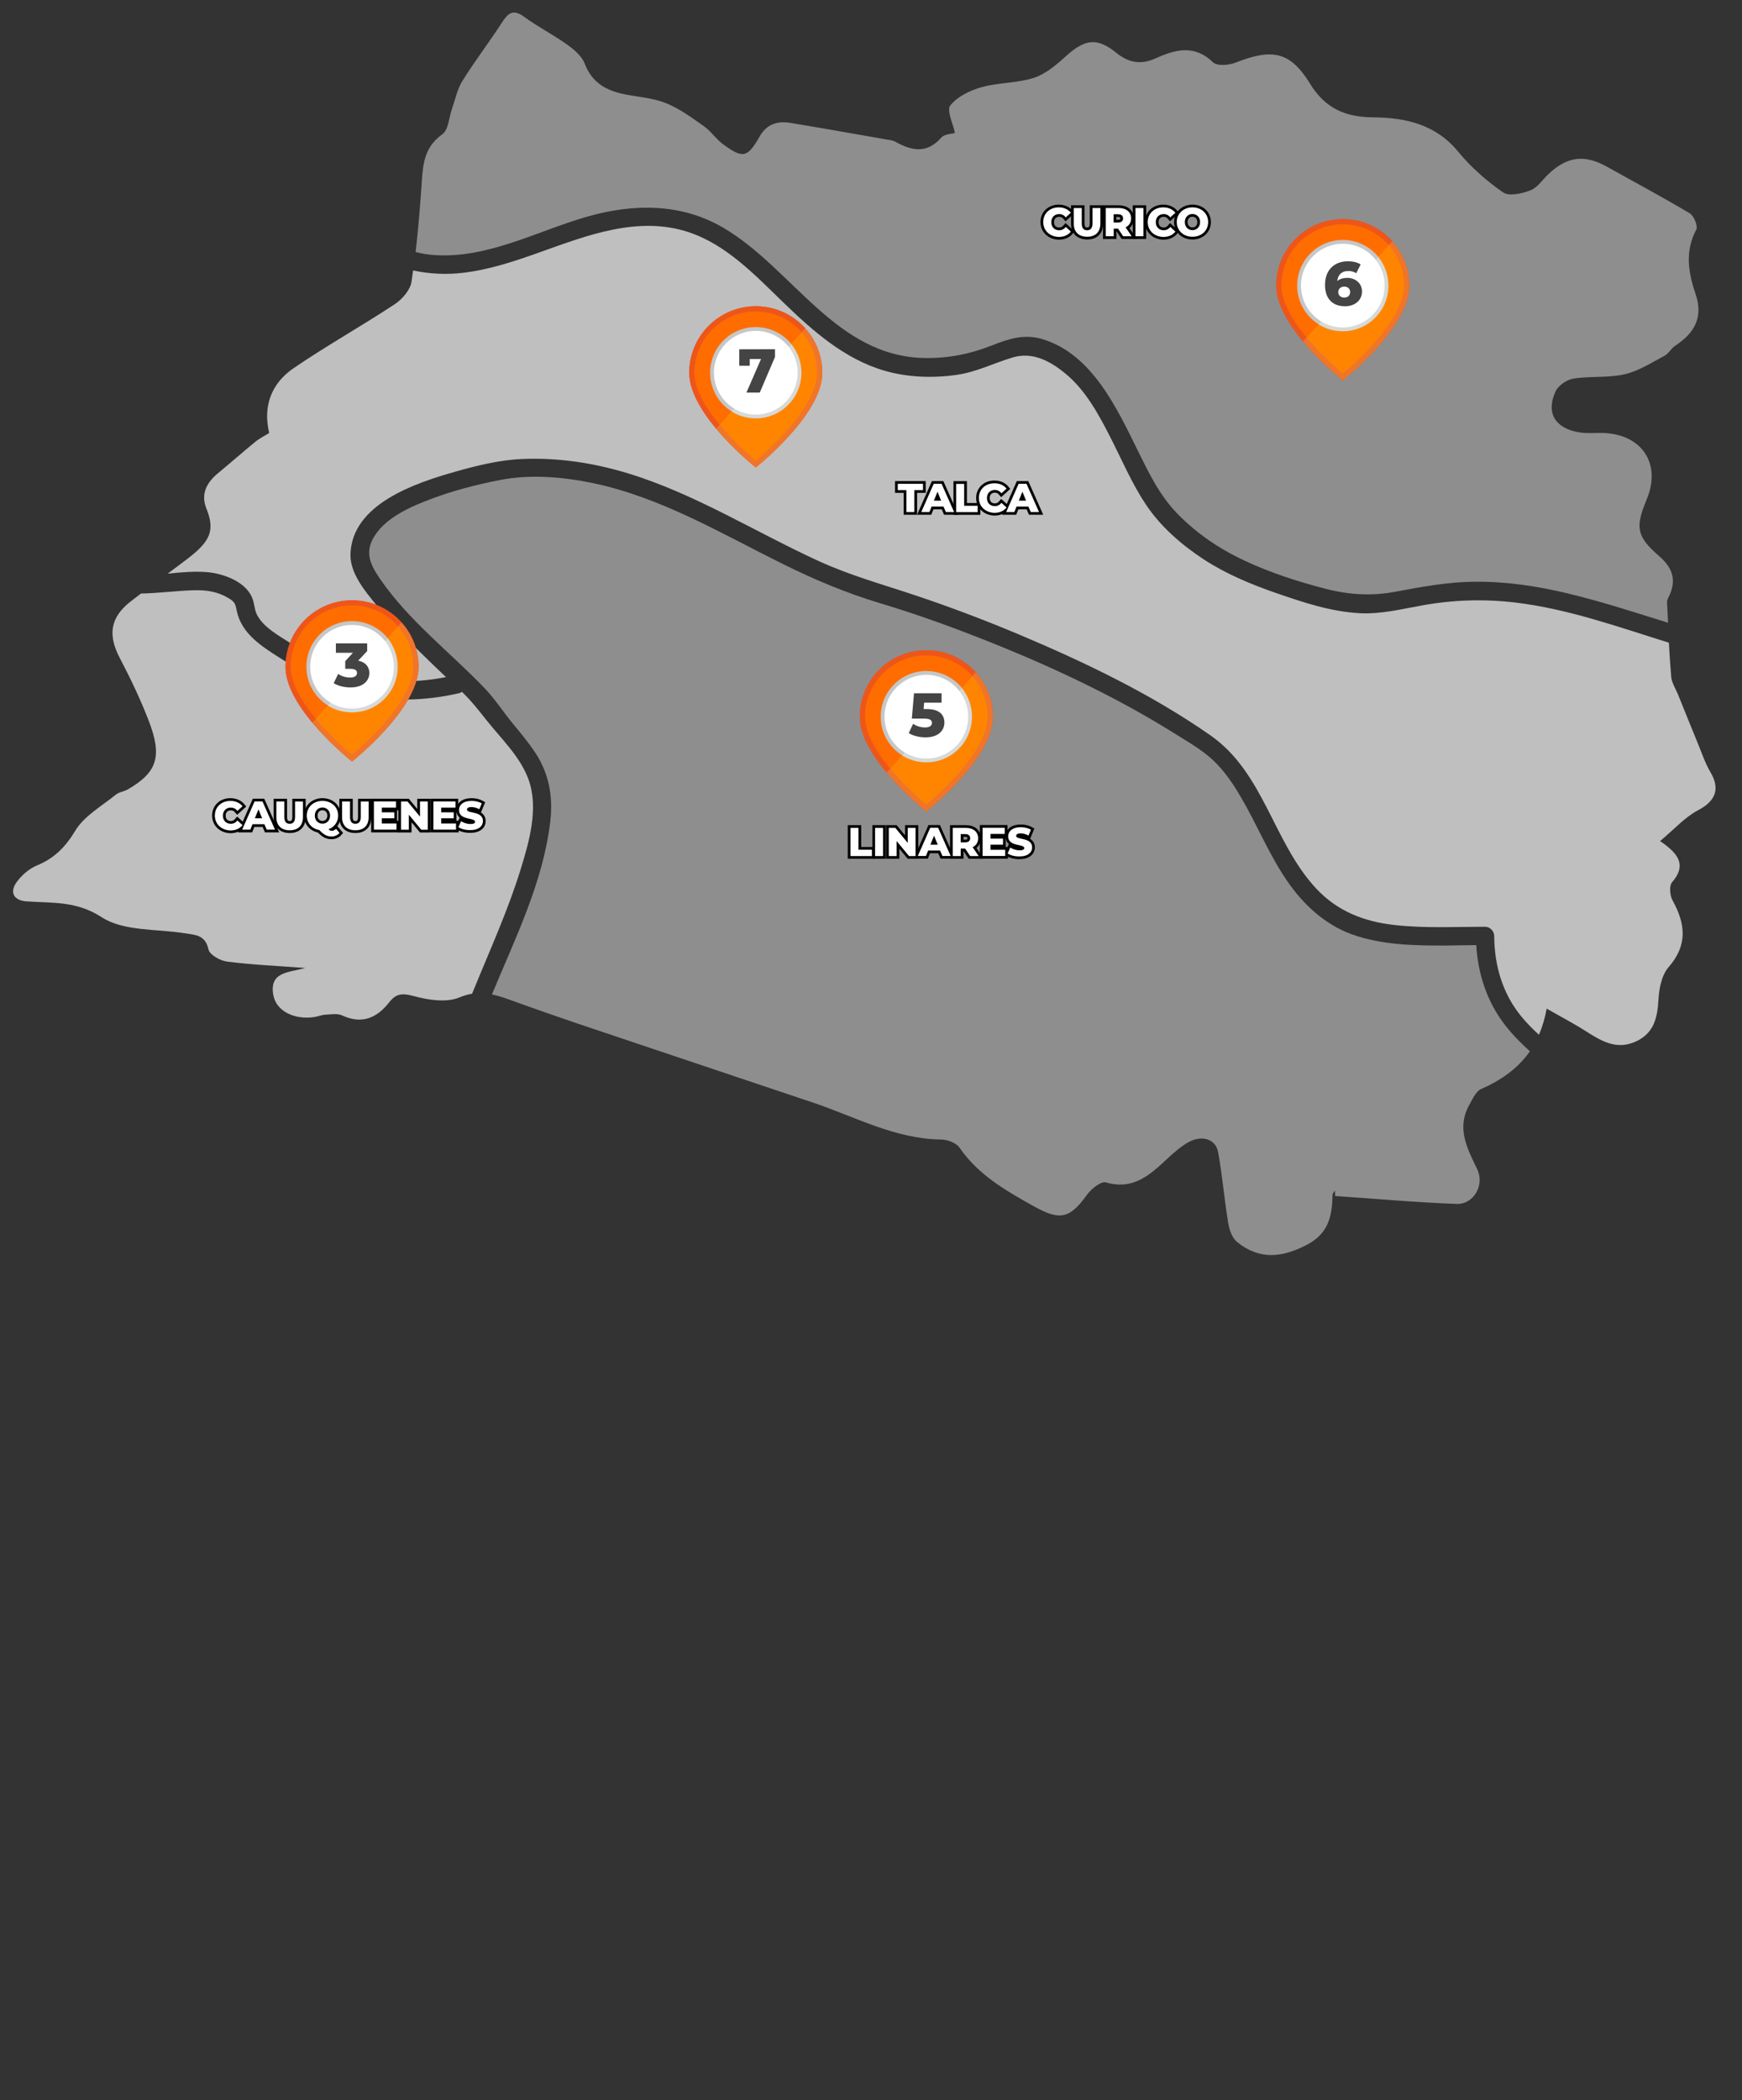 <?xml version="1.0" encoding="utf-8"?>
<!-- Generator: Adobe Illustrator 24.0.0, SVG Export Plug-In . SVG Version: 6.00 Build 0)  -->
<svg version="1.1" id="Capa_1" xmlns="http://www.w3.org/2000/svg" xmlns:xlink="http://www.w3.org/1999/xlink" x="0px" y="0px"
	 viewBox="0 0 1920 2314" style="enable-background:new 0 0 1920 2314;" xml:space="preserve">
<rect x="0" y="0" width="1920" height="2314" fill="#333333" stroke="none"/>
<style type="text/css">
	.st0{fill:#8E8E8E;}
	.st1{fill:#BFBFBF;}
	.st2{fill:#D4353F;}
	.st3{fill:#FF6D00;}
	.st4{fill:#FF8500;}
	.st5{fill:#D7D9D9;}
	.st6{fill:#C5C7C8;}
	.st7{fill:#FFFFFF;}
	.st8{opacity:0.4;fill:#DA5D68;enable-background:new    ;}
	.st9{opacity:0.4;fill:#D4353F;enable-background:new    ;}
	.st10{fill:#444444;}
	.st11{enable-background:new    ;}
	.st12{fill:none;stroke:#000000;stroke-width:6;stroke-miterlimit:10;}
</style>
<path class="st0" d="M1659.5,1130.4c-20.4-26-30.4-56.5-32.4-89c-11.6,0.1-23.3,0.4-34.9,0.5c-33.9,0.1-70-0.7-102.3-12.4
	c-29.9-10.8-53.9-33.3-71.6-59.3c-19.9-29.1-33.1-62.2-51-92.5c-8.3-14.2-17.7-28-29.6-39.4c-12.2-11.7-28-20.6-42.3-29.6
	c-68.7-43-143.1-77.4-218.5-106.8c-35.3-13.8-71.1-26.5-107.5-37.4c-36.9-11.1-71.7-25.8-106.3-42.9
	C795,587.9,728.5,548,653.3,532.3c-33.3-6.9-69.1-9.9-102.6-3.3c-25.4,5-50.7,11.4-75,20.6c-22.2,8.3-49.4,19.9-62.7,40.7
	c-11.3,17.6-5.5,31.1,5.9,47.6c31.5,46,76.8,80.4,115.1,120.3c11.5,12,21,26.7,31.6,39.6c8.6,10.4,17.3,20.8,24.7,32.1
	c14.9,22.8,19.4,48.4,16.2,75.3c-7.9,67-38.5,128.3-64.3,190.6c9.4,1.9,18.6,5.5,28.3,9c44,15.9,88.5,30.6,132.9,45.5
	c64.3,21.7,128.8,43.1,193.1,64.8c46.3,15.6,90,39.9,140.7,40.5c6.9,0.1,16.7,3.7,20.3,8.9c20.7,30.1,50.8,47.3,81.6,64.5
	c29,16.2,39.8,14.3,59.2-12.8c4.6-6.4,15.4-14.9,20.7-13.3c30.6,8.9,49.1-8.9,68.3-26.8c7.2-6.6,14.8-13.3,23.3-17.9
	c14.7-7.8,29.5-2.8,32,11.4c4.7,25.8,6.8,52.1,11.1,78c1.2,7.4,4.3,16.4,9.6,20.8c24.8,20.3,50.3,17.5,77.9,2.8
	c23.5-12.6,27-31.9,27.5-54.4c0-1.7,1.7-3.3,2.6-5c0.1,2,0.2,4.1,0.3,6.1c44.7,3,89.3,7.1,134,8.7c18.4,0.6,31.1-20.6,22.5-38.3
	c-11.2-23.3-23-45.3-8.6-71c3.5-6.3,7.1-14.6,12.8-17.2c22.4-9.9,40.9-22.9,53.9-41.7C1676.7,1149.8,1667.5,1140.6,1659.5,1130.4z"
	/>
<path class="st1" d="M1885.2,850.8c-5.9-10-9.6-21.4-14.1-32.2c-7.3-17.7-14.4-35.5-21.6-53.3c-2.6-6.4-6.9-12.8-7.5-19.4
	c-1.1-12.5-1.9-25.1-2.6-37.7c-55.8-17.4-111.4-37.4-169.5-44.3c-33.8-4-67.8-3-101.3,3c-23.2,4.1-46,10-69.7,8.8
	c-31.7-1.6-62.5-11.9-92.3-22.2c-27.8-9.6-55.3-21.1-80-37.2c-24.4-16-47.6-36.2-63.8-60.6c-15.3-23-26.2-48.8-38.7-73.3
	c-12.9-25.3-27.3-52.1-49.5-70.5c-16.9-14-36.5-24.6-58.5-18c-21,6.3-39.9,16.1-61.9,19.2c-26.2,3.7-53.8,2.8-79.2-4.6
	c-44.5-12.9-79.4-44.1-112-75.6c-30.8-29.8-62.4-63.3-104.1-77.1c-55.3-18.3-111.4,3.4-163.5,22c-27.7,9.9-55.6,19.3-84.9,22.8
	c-18.8,2.2-37.2,1.3-55.2-2.6c-0.6,4.1-1.1,8.2-1.7,12.3c-1.3,9.1-10.2,19.4-18.5,24.9c-36.7,24.2-75.2,45.7-111.5,70.5
	c-24.4,16.7-34,41.7-26.9,71.4c-5.1,3.2-10.8,6-15.5,9.9c-13.8,11.3-27.2,23.1-41,34.5c-12.6,10.4-19.1,23.1-12.7,38.9
	c9.7,24.1,4.3,36.1-20.7,55.2c-7.3,5.6-14.6,11-22,16.5c14.3-1.4,28.7-2.8,42.9-1.7c18.5,1.4,45,10.9,51.1,30.7
	c1.9,6.1,1.9,12.3,5.3,17.9c7.6,12.8,21.9,20.6,34,28.4c26,16.6,53.7,30.9,83.8,38.1c29.6,7.1,60,6.4,89.7,0.6
	c-4.2-4-8.3-7.9-12.5-11.9c-22.2-21.4-44.4-43.2-63.9-67.1c-12.7-15.6-29.7-35.4-28.9-56.9c2-54.8,71.1-77.8,115-90.3
	c23.9-6.8,48.8-13,73.7-14.1c39.8-1.8,79.6,4.3,117.6,15.9c74,22.7,139.9,64.6,209.9,96.6c34.7,15.9,70.8,25.8,106.9,37.9
	c38,12.7,75.4,26.9,112.4,42.4c73.5,30.9,146.6,65.9,212.2,111.6c59.2,41.2,69.2,117.9,116.6,168.8c23.5,25.2,52.9,36.6,86.6,40.3
	c33.1,3.7,66.3,1.9,99.5,1.9c5.6,0,10.1,4.7,10.2,10.2c0.2,32.4,9.1,63.4,29.9,88.7c6,7.2,12.5,13.9,19.4,20.1
	c3.7-8.6,6.6-18.1,8.5-28.8c15.5,8.9,30,16.4,43.7,25.2c17,10.8,33.6,20.7,54.7,11c20.5-9.5,23.7-26.8,24.9-47
	c0.7-12,3.7-26.5,11.2-35c21.3-24.5,18.4-47.8,4.2-73.6c-2.9-5.3-3.8-16-0.5-19.8c15.3-17.8,9.1-30.4-13.2-45.4
	c15.6-13,27.2-26.2,41.7-33.9C1890.7,882.8,1896.3,869.6,1885.2,850.8z"/>
<path class="st1" d="M535.5,792.7c-8.5-10.8-16.5-20.9-26.4-30.4c-1,0.8-2.3,1.4-3.8,1.7c-36.8,8.3-74.5,9.7-111.3,0.3
	c-30.7-7.8-59.3-22.5-85.8-39.5c-20.3-12.9-42.2-26.8-47.3-52c-1.4-7.2-2.1-9.7-9-13.7c-12.3-7.3-23.9-9-37.8-8.7
	c-19.5,0.5-39.2,3.3-58.7,3.6c-3.8,2.9-7.7,5.8-11.5,8.8c-22.6,17.8-25.1,37-11.9,62.2c11.7,22.3,22.6,45.1,31.7,68.6
	c15.5,39.9,9.7,57.3-22.7,76.2c-4.2,2.4-9.8,2.9-13.4,5.9C112,888.3,92.8,899.1,83,915.3c-10.9,18.1-23.1,30.4-42.2,38.3
	c-8.5,3.5-16.6,10.5-22.1,17.9c-8.7,11.7-3.6,20.7,10.4,21.7c28.4,2.1,54.8-0.8,83,17.5c24,15.6,60.2,12.7,91.1,17.6
	c11.9,1.9,23.1,1.6,26.6,18c1.3,5.8,13,12.4,20.6,13.3c27.4,3.5,55.1,4.7,86,7c-18.5,5.3-39.6,4-35.2,29.7
	c3,17.4,22.5,27.7,45.1,24.4c4.2-0.6,8.2-2.4,12.3-2.6c6.2-0.3,13.3-1.6,18.5,0.8c21.8,10.1,38.3,2.8,51.8-14.4
	c7.7-9.8,14.4-10.3,26.8-7c16.2,4.4,36.4,7.6,50.8,1.5c4.8-2,9.4-3.3,13.8-4c0.6-1.5,1.2-3.1,1.9-4.6
	c17.8-43.6,37.4-86.6,51.4-131.7c9.5-30.7,20.3-67.5,9.1-99.3C573.8,834,551.9,813.5,535.5,792.7z"/>
<path class="st0" d="M479.4,281.1c58.7,3.8,112.9-26.7,167.9-42.4c50.7-14.5,103.4-15,149.8,12.2c76.7,44.9,124,142.3,222.6,143.6
	c26.2,0.3,49.6-4.4,73.9-14c17.6-7,35-12.6,54-7.2c55.6,15.9,83.3,76.2,106.6,123.5c12,24.3,23.8,48.8,42.8,68.5
	c21.4,22.2,46.7,39.4,74.6,52.4c28.5,13.4,59.4,23.4,89.9,31.2c25.7,6.6,50.6,8,76.7,3.1c29.1-5.5,57.9-10.8,87.6-11
	c34.3-0.3,68.4,4.8,101.7,12.8c37.5,8.9,74.2,21,111,32.4c-0.4-7.6-0.8-15.1-1.1-22.7c-0.1-2.6,1.6-5.3,2.8-7.9
	c7.8-17.3,2.7-30.4-11.4-42.7c-25.1-21.8-26.7-31.8-13.8-62.7c16.3-39-5.1-71.7-48-73.1c-9.1-0.3-18.4,0.8-27.3-0.8
	c-26-4.7-35.9-21.6-25.2-45c3-6.5,12.4-13,19.7-14.1c18.6-3,38.2-0.6,56.4-4.8c15.4-3.5,29.6-12.8,43.9-20.3
	c4.7-2.5,7.5-8.4,12.1-11.3c22.3-14.6,30.5-32.5,22.3-56.6s-12-47.2,0.7-71.2c2-3.9-2.5-15.1-7.1-17.9c-29.9-17.8-60.6-34.2-91-51.2
	c-24.9-13.9-43.7-11.8-64.5,7.6c-6.7,6.2-12.2,15.1-20.1,18.2c-9.3,3.6-23.6,6.9-30.2,2.3c-18.1-12.5-35.3-27.6-49.3-44.6
	c-24.9-30.5-58.2-37.8-94.1-38.1c-30.4-0.3-52.5-9.6-69.4-37.1c-22-35.8-42-39-82-23.2c-7.4,2.9-20.4,4-24.9-0.3
	c-20.9-20.2-41.9-14-63.8-4.2c-15.6,6.9-28.8,5-42.7-6.2c-21.9-17.8-35.3-15.1-57,4.8c-10.1,9.2-21.7,18.8-34.4,22.8
	c-18.4,5.8-38.7,5-57.3,10.2c-12.6,3.5-26.6,10.3-34.4,20.1c-4.3,5.3,3,19.9,5.1,30.3c-3.5,1.1-11.5,1.1-15,5.1
	c-16,18.2-32.8,14.6-50.8,4.5c-2.9-1.6-6.7-1.9-10.2-2.5c-35.1-6.1-70.2-12.4-105.4-18.2c-14.2-2.3-26.1,1.3-33.9,15.1
	c-13.3,23.4-18.4,24.5-40.3,8.4c-7.8-5.7-13.3-14.4-21.2-19.9c-13.3-9.4-26.7-19.3-41.6-25.3c-14-5.7-30-6.7-45.1-9.7
	c-20.4-4-36.4-12.5-44.5-33.8c-3.2-8.4-11.8-15.6-19.6-21.2c-15.3-10.9-32.3-19.5-47.4-30.6c-12.7-9.3-18-3.2-24.7,7.1
	c-13.9,21.5-29.6,41.9-43.1,63.6c-5.7,9.1-7.9,20.3-11.5,30.7c-3.4,9.6-3.9,23.4-10.7,28.2c-19.6,13.9-21.4,32.5-22.7,53.5
	c-1.7,25.4-3.8,50.9-6.7,76.2C464.9,279.5,472.1,280.7,479.4,281.1z"/>
<g>
	<g>
		<g>
			<path class="st2" d="M1553.3,314.8c0-40.5-32.8-73.3-73.3-73.3s-73.3,32.8-73.3,73.3c0,46.6,73.3,104.3,73.3,104.3
				S1553.3,361.4,1553.3,314.8z"/>
			<g>
				<path class="st3" d="M1480,241.5c-40.5,0-73.3,32.8-73.3,73.3c0,20.2,13.8,42.6,29.5,61.4l98.3-110.4
					C1521,250.9,1501.6,241.5,1480,241.5z"/>
				<path class="st4" d="M1436.2,376.2c20.4,24.5,43.8,42.9,43.8,42.9s73.3-57.7,73.3-104.3c0-18.9-7.1-36.1-18.9-49.1L1436.2,376.2
					z"/>
			</g>
			<g>
				<path class="st5" d="M1453,357.2c7.8,5,17,7.8,27,7.8c27.8,0,50.3-22.5,50.3-50.3c0-12-4.2-23.1-11.3-31.7L1453,357.2z"/>
				<path class="st6" d="M1480,264.4c-27.8,0-50.3,22.5-50.3,50.3c0,17.9,9.3,33.6,23.4,42.5l66.1-74.2
					C1509.8,271.6,1495.7,264.4,1480,264.4z"/>
			</g>
			<circle class="st7" cx="1480" cy="314.7" r="46.1"/>
			<path class="st8" d="M1534.4,265.7l-3.9,4.3c10.9,12.4,17,28.2,17,44.7c0,17.6-12.1,40.2-35.1,65.6
				c-13.1,14.5-26.3,26.1-32.5,31.2c-7.2-6.1-24.3-21-39.4-39.2c-0.2-0.2-0.4-0.4-0.5-0.7l-3.9,4.4c20.4,24.5,43.8,42.9,43.8,42.9
				s73.3-57.7,73.3-104.3C1553.3,295.9,1546.1,278.7,1534.4,265.7z"/>
			<path class="st9" d="M1412.4,314.8c0-37.3,30.3-67.6,67.6-67.6c19.1,0,37.4,8.1,50.2,22.3c0.1,0.2,0.3,0.3,0.4,0.5l3.9-4.3
				c-13.4-14.9-32.8-24.2-54.5-24.2c-40.5,0-73.3,32.8-73.3,73.3c0,20.2,13.8,42.6,29.5,61.4l3.9-4.4
				C1422,350,1412.4,330.3,1412.4,314.8z"/>
		</g>
	</g>
</g>
<g>
	<path class="st10" d="M1501.2,321.2c0,9.9-8.3,16.3-18.7,16.3c-13.4,0-22.1-8-22.1-23.5c0-16.6,10.3-26.1,25.3-26.1
		c5.4,0,10.6,1.2,14,3.5l-4.9,9.7c-2.7-1.9-5.7-2.5-8.8-2.5c-6.8,0-11.4,3.8-12.1,11.1c2.7-2.3,6.3-3.5,10.8-3.5
		C1493.8,306.1,1501.2,312.1,1501.2,321.2z M1488.1,321.8c0-3.7-2.7-6-6.5-6c-3.9,0-6.6,2.5-6.6,6.1c0,3.5,2.6,6,6.7,6
		C1485.5,327.9,1488.1,325.6,1488.1,321.8z"/>
</g>
<g>
	<g>
		<g>
			<path class="st2" d="M906.3,410.8c0-40.5-32.8-73.3-73.3-73.3s-73.3,32.8-73.3,73.3c0,46.6,73.3,104.3,73.3,104.3
				S906.3,457.4,906.3,410.8z"/>
			<g>
				<path class="st3" d="M833,337.5c-40.5,0-73.3,32.8-73.3,73.3c0,20.2,13.8,42.6,29.5,61.4l98.3-110.4
					C874,346.9,854.6,337.5,833,337.5z"/>
				<path class="st4" d="M789.2,472.2c20.4,24.5,43.8,42.9,43.8,42.9s73.3-57.7,73.3-104.3c0-18.9-7.1-36.1-18.9-49.1L789.2,472.2z"
					/>
			</g>
			<g>
				<path class="st5" d="M806,453.2c7.8,5,17,7.8,27,7.8c27.8,0,50.3-22.5,50.3-50.3c0-12-4.2-23.1-11.3-31.7L806,453.2z"/>
				<path class="st6" d="M833,360.4c-27.8,0-50.3,22.5-50.3,50.3c0,17.9,9.3,33.6,23.4,42.5l66.1-74.2
					C862.8,367.6,848.7,360.4,833,360.4z"/>
			</g>
			<circle class="st7" cx="833" cy="410.7" r="46.1"/>
			<path class="st8" d="M887.4,361.7l-3.9,4.3c10.9,12.4,17,28.2,17,44.7c0,17.6-12.1,40.2-35.1,65.6
				c-13.1,14.5-26.3,26.1-32.5,31.2c-7.2-6.1-24.3-21-39.4-39.2c-0.2-0.2-0.4-0.4-0.5-0.7l-3.9,4.4c20.4,24.5,43.8,42.9,43.8,42.9
				s73.3-57.7,73.3-104.3C906.3,391.9,899.1,374.7,887.4,361.7z"/>
			<path class="st9" d="M765.4,410.8c0-37.3,30.3-67.6,67.6-67.6c19.1,0,37.4,8.1,50.2,22.3c0.1,0.2,0.3,0.3,0.4,0.5l3.9-4.3
				c-13.4-14.9-32.8-24.2-54.5-24.2c-40.5,0-73.3,32.8-73.3,73.3c0,20.2,13.8,42.6,29.5,61.4l3.9-4.4
				C775,446,765.4,426.3,765.4,410.8z"/>
		</g>
	</g>
</g>
<g>
	<path class="st10" d="M854.2,384.8v8.5l-16.8,39.3h-14.7l16.1-37h-12.5v7.4h-11.5v-18.1L854.2,384.8L854.2,384.8z"/>
</g>
<g>
	<g>
		<g>
			<path class="st2" d="M1094.3,789.8c0-40.5-32.8-73.3-73.3-73.3s-73.3,32.8-73.3,73.3c0,46.6,73.3,104.3,73.3,104.3
				S1094.3,836.4,1094.3,789.8z"/>
			<g>
				<path class="st3" d="M1021,716.5c-40.5,0-73.3,32.8-73.3,73.3c0,20.2,13.8,42.6,29.5,61.4l98.3-110.4
					C1062,725.9,1042.6,716.5,1021,716.5z"/>
				<path class="st4" d="M977.2,851.2c20.4,24.5,43.8,42.9,43.8,42.9s73.3-57.7,73.3-104.3c0-18.9-7.1-36.1-18.9-49.1L977.2,851.2z"
					/>
			</g>
			<g>
				<path class="st5" d="M994,832.2c7.8,5,17,7.8,27,7.8c27.8,0,50.3-22.5,50.3-50.3c0-12-4.2-23.1-11.3-31.7L994,832.2z"/>
				<path class="st6" d="M1021,739.4c-27.8,0-50.3,22.5-50.3,50.3c0,17.9,9.3,33.6,23.4,42.5l66.1-74.2
					C1050.8,746.6,1036.7,739.4,1021,739.4z"/>
			</g>
			<circle class="st7" cx="1021" cy="789.7" r="46.1"/>
			<path class="st8" d="M1075.4,740.7l-3.9,4.3c10.9,12.4,17,28.2,17,44.7c0,17.6-12.1,40.2-35.1,65.6
				c-13.1,14.5-26.3,26.1-32.5,31.2c-7.2-6.1-24.3-21-39.4-39.2c-0.2-0.2-0.4-0.4-0.5-0.7l-3.9,4.4c20.4,24.5,43.8,42.9,43.8,42.9
				s73.3-57.7,73.3-104.3C1094.3,770.9,1087.1,753.7,1075.4,740.7z"/>
			<path class="st9" d="M953.4,789.8c0-37.3,30.3-67.6,67.6-67.6c19.1,0,37.4,8.1,50.2,22.3c0.1,0.2,0.3,0.3,0.4,0.5l3.9-4.3
				c-13.4-14.9-32.8-24.2-54.5-24.2c-40.5,0-73.3,32.8-73.3,73.3c0,20.2,13.8,42.6,29.5,61.4l3.9-4.4
				C963,825,953.4,805.3,953.4,789.8z"/>
		</g>
	</g>
</g>
<g>
	<path class="st10" d="M1040.9,796.2c0,8.5-6.4,16.3-20.8,16.3c-6.6,0-13.6-1.6-18.5-4.7l4.8-10.2c3.9,2.6,8.7,4,13.2,4
		c4.6,0,7.6-1.8,7.6-5c0-2.9-2-4.8-9.3-4.8H1005l2.4-27.9h30.4v10.4h-19.2l-0.6,7h3.2C1035.4,781.2,1040.9,787.7,1040.9,796.2z"/>
</g>
<g>
	<g>
		<g>
			<path class="st2" d="M461.3,734.8c0-40.5-32.8-73.3-73.3-73.3s-73.3,32.8-73.3,73.3c0,46.6,73.3,104.3,73.3,104.3
				S461.3,781.4,461.3,734.8z"/>
			<g>
				<path class="st3" d="M388,661.5c-40.5,0-73.3,32.8-73.3,73.3c0,20.2,13.8,42.6,29.5,61.4l98.3-110.4
					C429,670.9,409.6,661.5,388,661.5z"/>
				<path class="st4" d="M344.2,796.2c20.4,24.5,43.8,42.9,43.8,42.9s73.3-57.7,73.3-104.3c0-18.9-7.1-36.1-18.9-49.1L344.2,796.2z"
					/>
			</g>
			<g>
				<path class="st5" d="M361,777.2c7.8,5,17,7.8,27,7.8c27.8,0,50.3-22.5,50.3-50.3c0-12-4.2-23.1-11.3-31.7L361,777.2z"/>
				<path class="st6" d="M388,684.4c-27.8,0-50.3,22.5-50.3,50.3c0,17.9,9.3,33.6,23.4,42.5l66.1-74.2
					C417.8,691.6,403.7,684.4,388,684.4z"/>
			</g>
			<circle class="st7" cx="388" cy="734.7" r="46.1"/>
			<path class="st8" d="M442.4,685.7l-3.9,4.3c10.9,12.4,17,28.2,17,44.7c0,17.6-12.1,40.2-35.1,65.6
				c-13.1,14.5-26.3,26.1-32.5,31.2c-7.2-6.1-24.3-21-39.4-39.2c-0.2-0.2-0.4-0.4-0.5-0.7l-3.9,4.4c20.4,24.5,43.8,42.9,43.8,42.9
				s73.3-57.7,73.3-104.3C461.3,715.9,454.1,698.7,442.4,685.7z"/>
			<path class="st9" d="M320.4,734.8c0-37.3,30.3-67.6,67.6-67.6c19.1,0,37.4,8.1,50.2,22.3c0.1,0.2,0.3,0.3,0.4,0.5l3.9-4.3
				c-13.4-14.9-32.8-24.2-54.5-24.2c-40.5,0-73.3,32.8-73.3,73.3c0,20.2,13.8,42.6,29.5,61.4l3.9-4.4
				C330,770,320.4,750.3,320.4,734.8z"/>
		</g>
	</g>
</g>
<g>
	<path class="st10" d="M407.1,741.6c0,8.1-6.4,15.9-20.8,15.9c-6.6,0-13.6-1.6-18.5-4.7l4.9-10.2c3.8,2.6,8.7,4,13.2,4
		c4.6,0,7.6-1.8,7.6-5c0-2.9-2.1-4.6-7.3-4.6h-5.7v-8.5l8.5-9.2h-18.8v-10.4h34.5v8.5l-9.9,10.6
		C402.9,729.6,407.1,734.8,407.1,741.6z"/>
</g>
<g class="st11">
	<path d="M1149.8,244.7c0-9.5,7.2-16.2,17.1-16.2c5.7,0,10.3,2.1,13.4,5.9l-5.6,5.1c-2-2.4-4.3-3.6-7.3-3.6c-5.1,0-8.7,3.5-8.7,8.9
		c0,5.3,3.5,8.9,8.7,8.9c3,0,5.4-1.3,7.3-3.6l5.6,5.1c-3,3.8-7.6,5.9-13.4,5.9C1157.1,260.8,1149.8,254.1,1149.8,244.7z"/>
	<path d="M1183.5,246.4v-17.2h8.8v17c0,5.3,2.2,7.5,5.9,7.5c3.6,0,5.9-2.1,5.9-7.5v-17h8.7v17.2c0,9.3-5.4,14.5-14.6,14.5
		C1189,260.8,1183.5,255.7,1183.5,246.4z"/>
	<path d="M1232.3,252h-4.8v8.3h-8.8v-31.1h14.2c8.5,0,13.8,4.4,13.8,11.5c0,4.6-2.2,7.9-6.1,9.8l6.7,9.8h-9.4L1232.3,252z
		 M1232.3,236.1h-4.9v9.1h4.9c3.6,0,5.5-1.7,5.5-4.5C1237.8,237.8,1236,236.1,1232.3,236.1z"/>
	<path d="M1251.5,229.2h8.8v31.1h-8.8V229.2z"/>
	<path d="M1265,244.7c0-9.5,7.2-16.2,17.1-16.2c5.7,0,10.3,2.1,13.4,5.9l-5.6,5.1c-2-2.4-4.3-3.6-7.3-3.6c-5.1,0-8.7,3.5-8.7,8.9
		c0,5.3,3.5,8.9,8.7,8.9c3,0,5.4-1.3,7.3-3.6l5.6,5.1c-3,3.8-7.6,5.9-13.4,5.9C1272.2,260.8,1265,254.1,1265,244.7z"/>
	<path d="M1297,244.7c0-9.3,7.3-16.2,17.3-16.2s17.3,6.8,17.3,16.2s-7.3,16.2-17.3,16.2S1297,254,1297,244.7z M1322.7,244.7
		c0-5.4-3.7-8.9-8.4-8.9c-4.7,0-8.4,3.5-8.4,8.9s3.7,8.9,8.4,8.9C1319,253.6,1322.7,250.1,1322.7,244.7z"/>
</g>
<g class="st11">
	<path class="st12" d="M1149.8,244.7c0-9.5,7.2-16.2,17.1-16.2c5.7,0,10.3,2.1,13.4,5.9l-5.6,5.1c-2-2.4-4.3-3.6-7.3-3.6
		c-5.1,0-8.7,3.5-8.7,8.9c0,5.3,3.5,8.9,8.7,8.9c3,0,5.4-1.3,7.3-3.6l5.6,5.1c-3,3.8-7.6,5.9-13.4,5.9
		C1157.1,260.8,1149.8,254.1,1149.8,244.7z"/>
	<path class="st12" d="M1183.5,246.4v-17.2h8.8v17c0,5.3,2.2,7.5,5.9,7.5c3.6,0,5.9-2.1,5.9-7.5v-17h8.7v17.2
		c0,9.3-5.4,14.5-14.6,14.5C1189,260.8,1183.5,255.7,1183.5,246.4z"/>
	<path class="st12" d="M1232.3,252h-4.8v8.3h-8.8v-31.1h14.2c8.5,0,13.8,4.4,13.8,11.5c0,4.6-2.2,7.9-6.1,9.8l6.7,9.8h-9.4
		L1232.3,252z M1232.3,236.1h-4.9v9.1h4.9c3.6,0,5.5-1.7,5.5-4.5C1237.8,237.8,1236,236.1,1232.3,236.1z"/>
	<path class="st12" d="M1251.5,229.2h8.8v31.1h-8.8V229.2z"/>
	<path class="st12" d="M1265,244.7c0-9.5,7.2-16.2,17.1-16.2c5.7,0,10.3,2.1,13.4,5.9l-5.6,5.1c-2-2.4-4.3-3.6-7.3-3.6
		c-5.1,0-8.7,3.5-8.7,8.9c0,5.3,3.5,8.9,8.7,8.9c3,0,5.4-1.3,7.3-3.6l5.6,5.1c-3,3.8-7.6,5.9-13.4,5.9
		C1272.2,260.8,1265,254.1,1265,244.7z"/>
	<path class="st12" d="M1297,244.7c0-9.3,7.3-16.2,17.3-16.2s17.3,6.8,17.3,16.2s-7.3,16.2-17.3,16.2S1297,254,1297,244.7z
		 M1322.7,244.7c0-5.4-3.7-8.9-8.4-8.9c-4.7,0-8.4,3.5-8.4,8.9s3.7,8.9,8.4,8.9C1319,253.6,1322.7,250.1,1322.7,244.7z"/>
</g>
<g class="st11">
	<path class="st7" d="M1149.8,244.7c0-9.5,7.2-16.2,17.1-16.2c5.7,0,10.3,2.1,13.4,5.9l-5.6,5.1c-2-2.4-4.3-3.6-7.3-3.6
		c-5.1,0-8.7,3.5-8.7,8.9c0,5.3,3.5,8.9,8.7,8.9c3,0,5.4-1.3,7.3-3.6l5.6,5.1c-3,3.8-7.6,5.9-13.4,5.9
		C1157.1,260.8,1149.8,254.1,1149.8,244.7z"/>
	<path class="st7" d="M1183.5,246.4v-17.2h8.8v17c0,5.3,2.2,7.5,5.9,7.5c3.6,0,5.9-2.1,5.9-7.5v-17h8.7v17.2
		c0,9.3-5.4,14.5-14.6,14.5C1189,260.8,1183.5,255.7,1183.5,246.4z"/>
	<path class="st7" d="M1232.3,252h-4.8v8.3h-8.8v-31.1h14.2c8.5,0,13.8,4.4,13.8,11.5c0,4.6-2.2,7.9-6.1,9.8l6.7,9.8h-9.4
		L1232.3,252z M1232.3,236.1h-4.9v9.1h4.9c3.6,0,5.5-1.7,5.5-4.5C1237.8,237.8,1236,236.1,1232.3,236.1z"/>
	<path class="st7" d="M1251.5,229.2h8.8v31.1h-8.8V229.2z"/>
	<path class="st7" d="M1265,244.7c0-9.5,7.2-16.2,17.1-16.2c5.7,0,10.3,2.1,13.4,5.9l-5.6,5.1c-2-2.4-4.3-3.6-7.3-3.6
		c-5.1,0-8.7,3.5-8.7,8.9c0,5.3,3.5,8.9,8.7,8.9c3,0,5.4-1.3,7.3-3.6l5.6,5.1c-3,3.8-7.6,5.9-13.4,5.9
		C1272.2,260.8,1265,254.1,1265,244.7z"/>
	<path class="st7" d="M1297,244.7c0-9.3,7.3-16.2,17.3-16.2s17.3,6.8,17.3,16.2s-7.3,16.2-17.3,16.2S1297,254,1297,244.7z
		 M1322.7,244.7c0-5.4-3.7-8.9-8.4-8.9c-4.7,0-8.4,3.5-8.4,8.9s3.7,8.9,8.4,8.9C1319,253.6,1322.7,250.1,1322.7,244.7z"/>
</g>
<g class="st11">
	<path d="M999,540.1h-9.5v-7h27.8v7h-9.5v24.1H999V540.1z"/>
	<path d="M1039.9,558.2h-13.1l-2.4,6h-9l13.7-31.1h8.7l13.8,31.1h-9.1L1039.9,558.2z M1037.3,551.7l-4-9.9l-4,9.9H1037.3z"/>
	<path d="M1053.9,533.2h8.8v24.1h14.8v7h-23.6V533.2z"/>
	<path d="M1078.9,548.7c0-9.5,7.2-16.2,17.1-16.2c5.7,0,10.3,2.1,13.4,5.9l-5.6,5.1c-2-2.4-4.3-3.6-7.3-3.6c-5.1,0-8.7,3.5-8.7,8.9
		c0,5.3,3.5,8.9,8.7,8.9c3,0,5.4-1.3,7.3-3.6l5.6,5.1c-3,3.8-7.6,5.9-13.4,5.9C1086.1,564.8,1078.9,558.1,1078.9,548.7z"/>
	<path d="M1133.5,558.2h-13.1l-2.4,6h-9l13.7-31.1h8.7l13.8,31.1h-9.1L1133.5,558.2z M1130.9,551.7l-4-9.9l-4,9.9H1130.9z"/>
</g>
<g class="st11">
	<path class="st12" d="M999,540.1h-9.5v-7h27.8v7h-9.5v24.1H999V540.1z"/>
	<path class="st12" d="M1039.9,558.2h-13.1l-2.4,6h-9l13.7-31.1h8.7l13.8,31.1h-9.1L1039.9,558.2z M1037.3,551.7l-4-9.9l-4,9.9
		H1037.3z"/>
	<path class="st12" d="M1053.9,533.2h8.8v24.1h14.8v7h-23.6V533.2z"/>
	<path class="st12" d="M1078.9,548.7c0-9.5,7.2-16.2,17.1-16.2c5.7,0,10.3,2.1,13.4,5.9l-5.6,5.1c-2-2.4-4.3-3.6-7.3-3.6
		c-5.1,0-8.7,3.5-8.7,8.9c0,5.3,3.5,8.9,8.7,8.9c3,0,5.4-1.3,7.3-3.6l5.6,5.1c-3,3.8-7.6,5.9-13.4,5.9
		C1086.1,564.8,1078.9,558.1,1078.9,548.7z"/>
	<path class="st12" d="M1133.5,558.2h-13.1l-2.4,6h-9l13.7-31.1h8.7l13.8,31.1h-9.1L1133.5,558.2z M1130.9,551.7l-4-9.9l-4,9.9
		H1130.9z"/>
</g>
<g class="st11">
	<path class="st7" d="M999,540.1h-9.5v-7h27.8v7h-9.5v24.1H999V540.1z"/>
	<path class="st7" d="M1039.9,558.2h-13.1l-2.4,6h-9l13.7-31.1h8.7l13.8,31.1h-9.1L1039.9,558.2z M1037.3,551.7l-4-9.9l-4,9.9
		H1037.3z"/>
	<path class="st7" d="M1053.9,533.2h8.8v24.1h14.8v7h-23.6V533.2z"/>
	<path class="st7" d="M1078.9,548.7c0-9.5,7.2-16.2,17.1-16.2c5.7,0,10.3,2.1,13.4,5.9l-5.6,5.1c-2-2.4-4.3-3.6-7.3-3.6
		c-5.1,0-8.7,3.5-8.7,8.9c0,5.3,3.5,8.9,8.7,8.9c3,0,5.4-1.3,7.3-3.6l5.6,5.1c-3,3.8-7.6,5.9-13.4,5.9
		C1086.1,564.8,1078.9,558.1,1078.9,548.7z"/>
	<path class="st7" d="M1133.5,558.2h-13.1l-2.4,6h-9l13.7-31.1h8.7l13.8,31.1h-9.1L1133.5,558.2z M1130.9,551.7l-4-9.9l-4,9.9
		H1130.9z"/>
</g>
<g class="st11">
	<path d="M937.4,912.2h8.8v24.1H961v7h-23.6V912.2z"/>
	<path d="M964.5,912.2h8.8v31.1h-8.8V912.2z"/>
	<path d="M1009.1,912.2v31.1h-7.2l-13.7-16.6v16.6h-8.6v-31.1h7.2l13.7,16.6v-16.6H1009.1z"/>
	<path d="M1036.1,937.2H1023l-2.4,6h-9l13.7-31.1h8.7l13.8,31.1h-9.1L1036.1,937.2z M1033.5,930.7l-4-9.9l-4,9.9H1033.5z"/>
	<path d="M1063.7,935h-4.8v8.3h-8.8v-31.1h14.2c8.5,0,13.8,4.4,13.8,11.5c0,4.6-2.2,7.9-6.1,9.8l6.7,9.8h-9.4L1063.7,935z
		 M1063.8,919.1h-4.9v9.1h4.9c3.6,0,5.5-1.7,5.5-4.5C1069.3,920.8,1067.5,919.1,1063.8,919.1z"/>
	<path d="M1107.9,936.4v6.8H1083v-31.1h24.4v6.8h-15.7v5.2h13.8v6.6h-13.8v5.7H1107.9z"/>
	<path d="M1110.6,940.4l2.9-6.5c2.8,1.8,6.7,3.1,10.3,3.1c3.6,0,5.1-1,5.1-2.5c0-4.9-17.7-1.3-17.7-12.9c0-5.5,4.5-10.1,13.8-10.1
		c4,0,8.2,0.9,11.3,2.7l-2.7,6.5c-3-1.6-5.9-2.4-8.6-2.4c-3.7,0-5,1.2-5,2.8c0,4.7,17.6,1.2,17.6,12.6c0,5.4-4.5,10-13.8,10
		C1118.6,943.8,1113.5,942.5,1110.6,940.4z"/>
</g>
<g class="st11">
	<path class="st12" d="M937.4,912.2h8.8v24.1H961v7h-23.6V912.2z"/>
	<path class="st12" d="M964.5,912.2h8.8v31.1h-8.8V912.2z"/>
	<path class="st12" d="M1009.1,912.2v31.1h-7.2l-13.7-16.6v16.6h-8.6v-31.1h7.2l13.7,16.6v-16.6H1009.1z"/>
	<path class="st12" d="M1036.1,937.2H1023l-2.4,6h-9l13.7-31.1h8.7l13.8,31.1h-9.1L1036.1,937.2z M1033.5,930.7l-4-9.9l-4,9.9
		H1033.5z"/>
	<path class="st12" d="M1063.7,935h-4.8v8.3h-8.8v-31.1h14.2c8.5,0,13.8,4.4,13.8,11.5c0,4.6-2.2,7.9-6.1,9.8l6.7,9.8h-9.4
		L1063.7,935z M1063.8,919.1h-4.9v9.1h4.9c3.6,0,5.5-1.7,5.5-4.5C1069.3,920.8,1067.5,919.1,1063.8,919.1z"/>
	<path class="st12" d="M1107.9,936.4v6.8H1083v-31.1h24.4v6.8h-15.7v5.2h13.8v6.6h-13.8v5.7H1107.9z"/>
	<path class="st12" d="M1110.6,940.4l2.9-6.5c2.8,1.8,6.7,3.1,10.3,3.1c3.6,0,5.1-1,5.1-2.5c0-4.9-17.7-1.3-17.7-12.9
		c0-5.5,4.5-10.1,13.8-10.1c4,0,8.2,0.9,11.3,2.7l-2.7,6.5c-3-1.6-5.9-2.4-8.6-2.4c-3.7,0-5,1.2-5,2.8c0,4.7,17.6,1.2,17.6,12.6
		c0,5.4-4.5,10-13.8,10C1118.6,943.8,1113.5,942.5,1110.6,940.4z"/>
</g>
<g class="st11">
	<path class="st7" d="M937.4,912.2h8.8v24.1H961v7h-23.6V912.2z"/>
	<path class="st7" d="M964.5,912.2h8.8v31.1h-8.8V912.2z"/>
	<path class="st7" d="M1009.1,912.2v31.1h-7.2l-13.7-16.6v16.6h-8.6v-31.1h7.2l13.7,16.6v-16.6H1009.1z"/>
	<path class="st7" d="M1036.1,937.2H1023l-2.4,6h-9l13.7-31.1h8.7l13.8,31.1h-9.1L1036.1,937.2z M1033.5,930.7l-4-9.9l-4,9.9H1033.5
		z"/>
	<path class="st7" d="M1063.7,935h-4.8v8.3h-8.8v-31.1h14.2c8.5,0,13.8,4.4,13.8,11.5c0,4.6-2.2,7.9-6.1,9.8l6.7,9.8h-9.4
		L1063.7,935z M1063.8,919.1h-4.9v9.1h4.9c3.6,0,5.5-1.7,5.5-4.5C1069.3,920.8,1067.5,919.1,1063.8,919.1z"/>
	<path class="st7" d="M1107.9,936.4v6.8H1083v-31.1h24.4v6.8h-15.7v5.2h13.8v6.6h-13.8v5.7H1107.9z"/>
	<path class="st7" d="M1110.6,940.4l2.9-6.5c2.8,1.8,6.7,3.1,10.3,3.1c3.6,0,5.1-1,5.1-2.5c0-4.9-17.7-1.3-17.7-12.9
		c0-5.5,4.5-10.1,13.8-10.1c4,0,8.2,0.9,11.3,2.7l-2.7,6.5c-3-1.6-5.9-2.4-8.6-2.4c-3.7,0-5,1.2-5,2.8c0,4.7,17.6,1.2,17.6,12.6
		c0,5.4-4.5,10-13.8,10C1118.6,943.8,1113.5,942.5,1110.6,940.4z"/>
</g>
<g class="st11">
	<path d="M236.8,898.7c0-9.5,7.2-16.2,17.1-16.2c5.7,0,10.3,2.1,13.4,5.9l-5.6,5.1c-2-2.4-4.3-3.6-7.3-3.6c-5.1,0-8.7,3.5-8.7,8.9
		c0,5.3,3.5,8.9,8.7,8.9c3,0,5.4-1.3,7.3-3.6l5.6,5.1c-3,3.8-7.6,5.9-13.4,5.9C244.1,914.8,236.8,908.1,236.8,898.7z"/>
	<path d="M291.4,908.2h-13.1l-2.4,6h-9l13.7-31.1h8.7l13.8,31.1h-9.1L291.4,908.2z M288.9,901.7l-4-9.9l-4,9.9H288.9z"/>
	<path d="M304.6,900.4v-17.2h8.8v17c0,5.3,2.2,7.5,5.9,7.5c3.6,0,5.9-2.1,5.9-7.5v-17h8.7v17.2c0,9.3-5.4,14.5-14.6,14.5
		S304.6,909.7,304.6,900.4z"/>
	<path d="M374.2,917.8c-2.1,2.5-5.1,3.9-8.7,3.9c-5.1,0-8.4-1.7-13.6-7.1c-8.2-1.4-13.8-7.7-13.8-15.9c0-9.3,7.3-16.2,17.3-16.2
		s17.3,6.8,17.3,16.2c0,7.1-4.2,12.7-10.6,15c1.2,1.3,2.3,1.8,3.6,1.8c1.7,0,3.3-0.8,4.7-2.2L374.2,917.8z M355.4,907.6
		c4.7,0,8.4-3.5,8.4-8.9s-3.7-8.9-8.4-8.9s-8.4,3.5-8.4,8.9S350.7,907.6,355.4,907.6z"/>
	<path d="M377,900.4v-17.2h8.8v17c0,5.3,2.2,7.5,5.9,7.5c3.6,0,5.9-2.1,5.9-7.5v-17h8.7v17.2c0,9.3-5.4,14.5-14.6,14.5
		S377,909.7,377,900.4z"/>
	<path d="M437,907.4v6.8h-24.9v-31.1h24.4v6.8h-15.7v5.2h13.8v6.6h-13.8v5.7H437z"/>
	<path d="M471.5,883.2v31.1h-7.2l-13.7-16.6v16.6h-8.6v-31.1h7.2l13.7,16.6v-16.6H471.5z"/>
	<path d="M502.6,907.4v6.8h-24.9v-31.1H502v6.8h-15.7v5.2h13.8v6.6h-13.8v5.7H502.6z"/>
	<path d="M505.3,911.4l2.9-6.5c2.8,1.8,6.7,3.1,10.3,3.1c3.6,0,5.1-1,5.1-2.5c0-4.9-17.7-1.3-17.7-12.9c0-5.5,4.5-10.1,13.8-10.1
		c4,0,8.2,0.9,11.3,2.7l-2.7,6.5c-3-1.6-5.9-2.4-8.6-2.4c-3.7,0-5,1.2-5,2.8c0,4.7,17.6,1.2,17.6,12.6c0,5.4-4.5,10-13.8,10
		C513.3,914.8,508.2,913.5,505.3,911.4z"/>
</g>
<g class="st11">
	<path class="st12" d="M236.8,898.7c0-9.5,7.2-16.2,17.1-16.2c5.7,0,10.3,2.1,13.4,5.9l-5.6,5.1c-2-2.4-4.3-3.6-7.3-3.6
		c-5.1,0-8.7,3.5-8.7,8.9c0,5.3,3.5,8.9,8.7,8.9c3,0,5.4-1.3,7.3-3.6l5.6,5.1c-3,3.8-7.6,5.9-13.4,5.9
		C244.1,914.8,236.8,908.1,236.8,898.7z"/>
	<path class="st12" d="M291.4,908.2h-13.1l-2.4,6h-9l13.7-31.1h8.7l13.8,31.1h-9.1L291.4,908.2z M288.9,901.7l-4-9.9l-4,9.9H288.9z"
		/>
	<path class="st12" d="M304.6,900.4v-17.2h8.8v17c0,5.3,2.2,7.5,5.9,7.5c3.6,0,5.9-2.1,5.9-7.5v-17h8.7v17.2
		c0,9.3-5.4,14.5-14.6,14.5S304.6,909.7,304.6,900.4z"/>
	<path class="st12" d="M374.2,917.8c-2.1,2.5-5.1,3.9-8.7,3.9c-5.1,0-8.4-1.7-13.6-7.1c-8.2-1.4-13.8-7.7-13.8-15.9
		c0-9.3,7.3-16.2,17.3-16.2s17.3,6.8,17.3,16.2c0,7.1-4.2,12.7-10.6,15c1.2,1.3,2.3,1.8,3.6,1.8c1.7,0,3.3-0.8,4.7-2.2L374.2,917.8z
		 M355.4,907.6c4.7,0,8.4-3.5,8.4-8.9s-3.7-8.9-8.4-8.9s-8.4,3.5-8.4,8.9S350.7,907.6,355.4,907.6z"/>
	<path class="st12" d="M377,900.4v-17.2h8.8v17c0,5.3,2.2,7.5,5.9,7.5c3.6,0,5.9-2.1,5.9-7.5v-17h8.7v17.2c0,9.3-5.4,14.5-14.6,14.5
		S377,909.7,377,900.4z"/>
	<path class="st12" d="M437,907.4v6.8h-24.9v-31.1h24.4v6.8h-15.7v5.2h13.8v6.6h-13.8v5.7H437z"/>
	<path class="st12" d="M471.5,883.2v31.1h-7.2l-13.7-16.6v16.6h-8.6v-31.1h7.2l13.7,16.6v-16.6H471.5z"/>
	<path class="st12" d="M502.6,907.4v6.8h-24.9v-31.1H502v6.8h-15.7v5.2h13.8v6.6h-13.8v5.7H502.6z"/>
	<path class="st12" d="M505.3,911.4l2.9-6.5c2.8,1.8,6.7,3.1,10.3,3.1c3.6,0,5.1-1,5.1-2.5c0-4.9-17.7-1.3-17.7-12.9
		c0-5.5,4.5-10.1,13.8-10.1c4,0,8.2,0.9,11.3,2.7l-2.7,6.5c-3-1.6-5.9-2.4-8.6-2.4c-3.7,0-5,1.2-5,2.8c0,4.7,17.6,1.2,17.6,12.6
		c0,5.4-4.5,10-13.8,10C513.3,914.8,508.2,913.5,505.3,911.4z"/>
</g>
<g class="st11">
	<path class="st7" d="M236.8,898.7c0-9.5,7.2-16.2,17.1-16.2c5.7,0,10.3,2.1,13.4,5.9l-5.6,5.1c-2-2.4-4.3-3.6-7.3-3.6
		c-5.1,0-8.7,3.5-8.7,8.9c0,5.3,3.5,8.9,8.7,8.9c3,0,5.4-1.3,7.3-3.6l5.6,5.1c-3,3.8-7.6,5.9-13.4,5.9
		C244.1,914.8,236.8,908.1,236.8,898.7z"/>
	<path class="st7" d="M291.4,908.2h-13.1l-2.4,6h-9l13.7-31.1h8.7l13.8,31.1h-9.1L291.4,908.2z M288.9,901.7l-4-9.9l-4,9.9H288.9z"
		/>
	<path class="st7" d="M304.6,900.4v-17.2h8.8v17c0,5.3,2.2,7.5,5.9,7.5c3.6,0,5.9-2.1,5.9-7.5v-17h8.7v17.2
		c0,9.3-5.4,14.5-14.6,14.5S304.6,909.7,304.6,900.4z"/>
	<path class="st7" d="M374.2,917.8c-2.1,2.5-5.1,3.9-8.7,3.9c-5.1,0-8.4-1.7-13.6-7.1c-8.2-1.4-13.8-7.7-13.8-15.9
		c0-9.3,7.3-16.2,17.3-16.2s17.3,6.8,17.3,16.2c0,7.1-4.2,12.7-10.6,15c1.2,1.3,2.3,1.8,3.6,1.8c1.7,0,3.3-0.8,4.7-2.2L374.2,917.8z
		 M355.4,907.6c4.7,0,8.4-3.5,8.4-8.9s-3.7-8.9-8.4-8.9s-8.4,3.5-8.4,8.9S350.7,907.6,355.4,907.6z"/>
	<path class="st7" d="M377,900.4v-17.2h8.8v17c0,5.3,2.2,7.5,5.9,7.5c3.6,0,5.9-2.1,5.9-7.5v-17h8.7v17.2c0,9.3-5.4,14.5-14.6,14.5
		S377,909.7,377,900.4z"/>
	<path class="st7" d="M437,907.4v6.8h-24.9v-31.1h24.4v6.8h-15.7v5.2h13.8v6.6h-13.8v5.7H437z"/>
	<path class="st7" d="M471.5,883.2v31.1h-7.2l-13.7-16.6v16.6h-8.6v-31.1h7.2l13.7,16.6v-16.6H471.5z"/>
	<path class="st7" d="M502.6,907.4v6.8h-24.9v-31.1H502v6.8h-15.7v5.2h13.8v6.6h-13.8v5.7H502.6z"/>
	<path class="st7" d="M505.3,911.4l2.9-6.5c2.8,1.8,6.7,3.1,10.3,3.1c3.6,0,5.1-1,5.1-2.5c0-4.9-17.7-1.3-17.7-12.9
		c0-5.5,4.5-10.1,13.8-10.1c4,0,8.2,0.9,11.3,2.7l-2.7,6.5c-3-1.6-5.9-2.4-8.6-2.4c-3.7,0-5,1.2-5,2.8c0,4.7,17.6,1.2,17.6,12.6
		c0,5.4-4.5,10-13.8,10C513.3,914.8,508.2,913.5,505.3,911.4z"/>
</g>
</svg>
